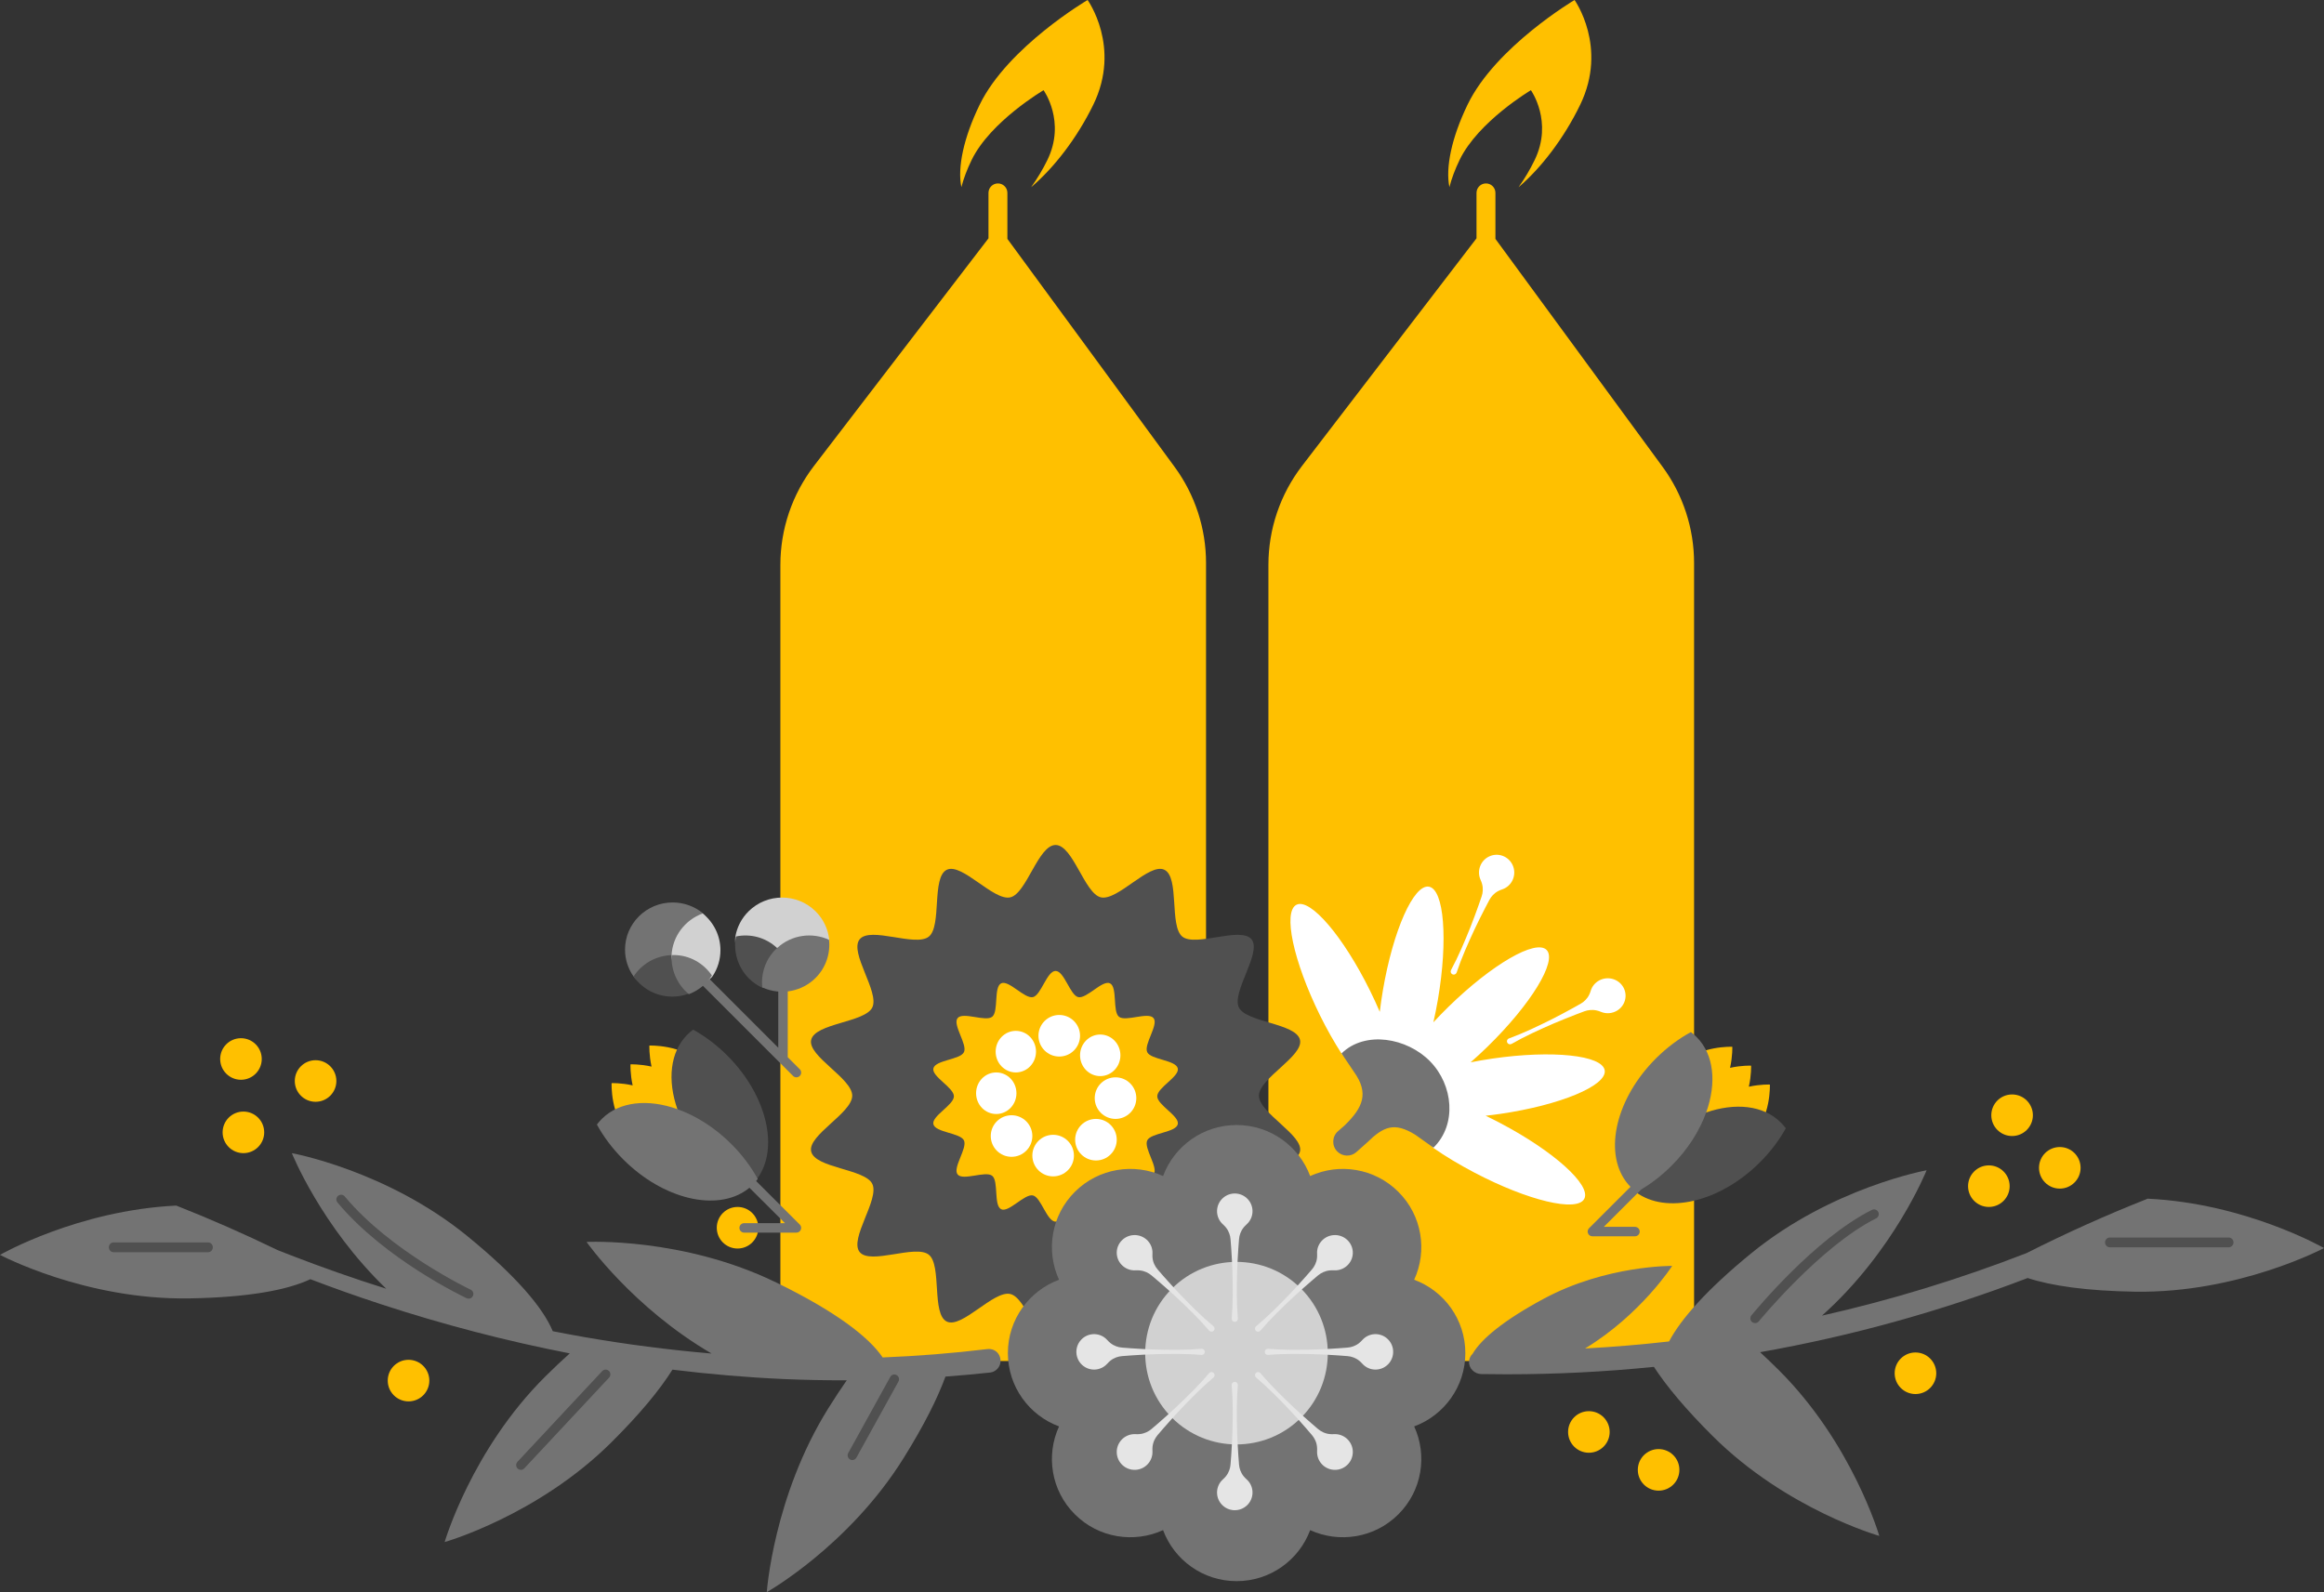 <svg width="1900" height="1302" xmlns="http://www.w3.org/2000/svg" xmlns:xlink="http://www.w3.org/1999/xlink" overflow="hidden"><rect width="100%" height="100%" fill="#333333" stroke="none"/><defs><clipPath id="clip0"><rect x="-97" y="169" width="1900" height="1302"/></clipPath></defs><g clip-path="url(#clip0)" transform="translate(97 -169)"><path d="M756.174 242.761C756.174 242.761 774.659 268.347 759.288 299.851 755.46 307.693 750.955 315.16 746.085 321.959 746.066 321.985 746.098 322.013 746.121 321.995 764.613 306.349 783.478 282.007 796.836 254.634 819.895 207.377 792.167 169 792.167 169 792.167 169 727.057 207.238 703.997 254.495 690.634 281.881 685.735 306.256 688.955 321.933 688.96 321.959 688.999 321.961 689.006 321.933 690.771 315.114 693.561 307.621 697.399 299.758 712.767 268.252 756.174 242.761 756.174 242.761Z" fill="#FFC000" fill-rule="evenodd"/><path d="M863.284 550.777 726.601 364.355 726.601 326.735C726.601 322.463 723.139 319 718.868 319 714.597 319 711.135 322.463 711.135 326.735L711.135 363.896 568.42 550.081C550.639 573.281 541 601.699 541 630.932L541 1239.8C541 1263.11 559.89 1282 583.193 1282L846.807 1282C870.11 1282 889 1263.11 889 1239.8L889 629.357C889.002 601.096 879.993 573.567 863.284 550.777Z" fill="#FFC000" fill-rule="evenodd"/><path d="M1154.6 242.761C1154.6 242.761 1172.92 268.347 1157.68 299.851 1153.89 307.693 1149.42 315.16 1144.59 321.959 1144.57 321.985 1144.61 322.013 1144.63 321.995 1162.96 306.349 1181.67 282.007 1194.91 254.634 1217.78 207.377 1190.28 169 1190.28 169 1190.28 169 1125.73 207.238 1102.86 254.495 1089.61 281.881 1084.75 306.256 1087.95 321.933 1087.95 321.959 1087.99 321.961 1088 321.933 1089.75 315.114 1092.51 307.621 1096.32 299.758 1111.56 268.252 1154.6 242.761 1154.6 242.761Z" fill="#FFC000" fill-rule="evenodd"/><path d="M1262.28 550.777 1125.6 364.355 1125.6 326.735C1125.6 322.463 1122.14 319 1117.87 319 1113.6 319 1110.13 322.463 1110.13 326.735L1110.13 363.896 967.42 550.081C949.639 573.281 940 601.699 940 630.932L940 1239.8C940 1263.11 958.89 1282 982.194 1282L1245.81 1282C1269.11 1282 1288 1263.11 1288 1239.8L1288 629.357C1288 601.096 1278.99 573.567 1262.28 550.777Z" fill="#FFC000" fill-rule="evenodd"/><path d="M719.566 1276.64C717.707 1273.4 713.907 1271.78 710.194 1272.23L710.151 1272.23C681.765 1275.67 653.227 1277.92 624.635 1279.07 613.121 1262.08 585.671 1241.2 537.672 1217.81 461.263 1180.57 382.548 1184.61 382.548 1184.61 382.548 1184.61 420.128 1238.14 484.668 1275.82 484.691 1275.83 484.68 1275.86 484.652 1275.86 449.664 1272.88 414.791 1268.35 380.166 1262.32 371.73 1260.84 363.315 1259.25 354.913 1257.6 346.99 1238.56 325.171 1212.54 285 1179.77 219.161 1126.06 141.609 1112 141.609 1112 141.609 1112 165.478 1171.66 218.686 1222.8 218.707 1222.81 218.686 1222.85 218.66 1222.84 192.379 1214.6 166.385 1205.43 140.683 1195.5 137.043 1194.08 133.395 1192.62 129.754 1191.19 102.707 1178.07 75.151 1165.94 47.118 1154.89-33.582 1158.77-97 1195.18-97 1195.18-97 1195.18-27.43 1232.16 57.588 1230.78 105.806 1230 137.953 1223.97 156.74 1215.08 175.968 1222.41 195.364 1229.31 214.938 1235.7 265.3 1252.17 316.688 1265.61 368.76 1275.74 368.781 1275.75 368.788 1275.77 368.773 1275.79 362.428 1281.47 355.789 1287.72 348.831 1294.63 288.527 1354.47 266.527 1430.03 266.527 1430.03 266.527 1430.03 342.295 1408.56 402.599 1348.72 426.122 1325.38 442.452 1305.51 452.765 1289.05 483.144 1292.78 513.667 1295.4 544.27 1296.76 561.232 1297.49 578.217 1297.8 595.202 1297.77 595.223 1297.77 595.236 1297.8 595.223 1297.81 590.34 1304.82 585.292 1312.48 580.071 1320.85 535.35 1392.55 529.891 1471 529.891 1471 529.891 1471 596.94 1433.2 641.664 1361.5 658.326 1334.78 669.434 1312.63 675.967 1294.72 688.117 1293.82 700.258 1292.74 712.378 1291.42 712.399 1291.42 712.471 1291.41 712.492 1291.41 719.125 1290.59 723.369 1283.27 719.566 1276.64Z" fill="#737373" fill-rule="evenodd"/><path d="M328.848 1371C327.898 1371 326.946 1370.64 326.201 1369.93 324.659 1368.45 324.592 1365.97 326.055 1364.41L395.355 1290.22C396.815 1288.65 399.251 1288.59 400.798 1290.07 402.341 1291.55 402.408 1294.03 400.945 1295.59L331.645 1369.78C330.886 1370.59 329.869 1371 328.848 1371Z" fill="#505050" fill-rule="evenodd"/><path d="M286.136 1231C285.585 1231 285.027 1230.88 284.494 1230.63 281.78 1229.35 217.618 1198.82 178.895 1152.34 177.53 1150.7 177.751 1148.26 179.389 1146.9 181.032 1145.53 183.465 1145.75 184.829 1147.39 222.466 1192.57 287.133 1223.33 287.781 1223.64 289.713 1224.55 290.539 1226.85 289.633 1228.78 288.976 1230.18 287.586 1231 286.136 1231Z" fill="#505050" fill-rule="evenodd"/><path d="M73.137 1193-4.136 1193C-6.272 1193-8 1191.21-8 1189-8 1186.79-6.272 1185-4.136 1185L73.137 1185C75.272 1185 77 1186.79 77 1189 77 1191.21 75.272 1193 73.137 1193Z" fill="#505050" fill-rule="evenodd"/><path d="M599.815 1363C599.181 1363 598.54 1362.84 597.947 1362.5 596.109 1361.45 595.457 1359.08 596.491 1357.21L630.855 1294.98C631.886 1293.11 634.213 1292.45 636.053 1293.5 637.891 1294.55 638.543 1296.93 637.509 1298.8L603.145 1361.02C602.445 1362.29 601.149 1363 599.815 1363Z" fill="#505050" fill-rule="evenodd"/><path d="M1658.86 1149.24C1625.15 1162.56 1592.11 1177.42 1559.84 1193.73 1505.1 1215.02 1449.29 1232.08 1392.63 1244.87 1392.6 1244.88 1392.59 1244.85 1392.61 1244.83 1451.71 1192.06 1478.11 1126 1478.11 1126 1478.11 1126 1400.55 1140.09 1334.7 1193.93 1298.57 1223.47 1277.25 1247.56 1267.56 1265.99 1244.8 1268.57 1221.93 1270.49 1198.97 1271.73 1198.94 1271.74 1198.93 1271.7 1198.96 1271.69 1244.42 1244.07 1270.1 1204.22 1270.1 1204.22 1270.1 1204.22 1216.31 1203.55 1165.17 1231.03 1132.34 1248.67 1114.08 1263.95 1107 1275.99 1105.32 1277.59 1104.21 1279.79 1104.03 1282.25 1103.61 1287.86 1108.42 1292.57 1114.04 1292.66 1120.96 1292.78 1127.87 1292.84 1134.78 1292.84 1175.17 1292.84 1215.32 1290.8 1255.16 1286.78 1265.54 1302.67 1281.27 1321.55 1303.35 1343.51 1363.66 1403.49 1439.43 1425 1439.43 1425 1439.43 1425 1417.43 1349.27 1357.12 1289.29 1351.91 1284.1 1346.88 1279.3 1342.01 1274.8 1341.99 1274.79 1342 1274.76 1342.02 1274.76 1416.38 1261.64 1489.44 1241.39 1560.73 1214.12 1580.17 1220.5 1608.91 1224.66 1648.39 1225.3 1733.42 1226.68 1803 1189.62 1803 1189.62 1803 1189.62 1739.57 1153.12 1658.86 1149.24Z" fill="#737373" fill-rule="evenodd"/><path d="M1337.89 1251C1337.03 1251 1336.16 1250.72 1335.44 1250.13 1333.77 1248.78 1333.52 1246.34 1334.87 1244.68 1336.96 1242.12 1386.49 1181.77 1433.37 1158.41 1435.3 1157.46 1437.63 1158.23 1438.59 1160.14 1439.55 1162.05 1438.77 1164.38 1436.85 1165.34 1391.48 1187.94 1341.41 1248.95 1340.91 1249.57 1340.14 1250.51 1339.02 1251 1337.89 1251Z" fill="#505050" fill-rule="evenodd"/><path d="M1725.11 1189 1627.89 1189C1625.74 1189 1624 1187.21 1624 1185 1624 1182.79 1625.74 1181 1627.89 1181L1725.11 1181C1727.26 1181 1729 1182.79 1729 1185 1729 1187.21 1727.26 1189 1725.11 1189Z" fill="#505050" fill-rule="evenodd"/><path d="M523 1173C523 1182.39 515.389 1190 506 1190 496.611 1190 489 1182.39 489 1173 489 1163.61 496.611 1156 506 1156 515.389 1156 523 1163.61 523 1173Z" fill="#FFC000" fill-rule="evenodd"/><path d="M476.263 1038.69C460.563 1022.94 433.908 1024.02 433.908 1024.02 433.908 1024.02 433.566 1031.68 435.669 1041.22 426.136 1039.07 418.464 1039.38 418.464 1039.38 418.464 1039.38 418.123 1047.04 420.226 1056.58 410.693 1054.44 403.021 1054.74 403.021 1054.74 403.021 1054.74 401.824 1081.37 417.524 1097.13 433.224 1112.89 452.188 1119.46 459.88 1111.81 462.738 1108.96 472.466 1099.29 475.321 1096.44 478.178 1093.6 487.907 1083.92 490.762 1081.08 498.459 1073.43 491.966 1054.45 476.263 1038.69Z" fill="#FFC000" fill-rule="evenodd"/><path d="M521.977 1132.97C506.602 1133.54 493.086 1125.88 483.776 1117.62 474.8 1109.66 463.003 1092.97 456.853 1076.17 448.523 1052.4 450.708 1029.27 465.024 1015 466.488 1013.54 468.045 1012.21 469.684 1011 479.475 1016.42 489.054 1023.59 497.828 1032.41 530.222 1064.98 540.17 1108.42 521.977 1132.97Z" fill="#505050" fill-rule="evenodd"/><path d="M556.863 1170.39 521.171 1134.8C521.629 1134.25 522.09 1133.7 522.517 1133.12 517.098 1123.24 509.91 1113.57 501.052 1104.7 487.479 1091.1 472.004 1081.41 456.769 1076 432.842 1067.51 409.505 1069.61 395.052 1083.96 393.574 1085.43 392.225 1086.99 391 1088.63 396.419 1098.51 403.607 1108.19 412.465 1117.06 445.169 1149.82 488.927 1160.02 513.763 1141.82 514.423 1141.33 515.06 1140.81 515.694 1140.29L544.701 1169.21C544.717 1169.23 544.706 1169.25 544.683 1169.25L511.394 1169.25C509.247 1169.25 507.51 1170.99 507.51 1173.13 507.51 1175.27 509.247 1177 511.394 1177L554.116 1177C555.688 1177 557.104 1176.06 557.705 1174.61 558.305 1173.16 557.974 1171.49 556.863 1170.39Z" fill="#737373" fill-rule="evenodd"/><path d="M1266 1176.5C1266 1185.61 1258.39 1193 1249 1193 1239.61 1193 1232 1185.61 1232 1176.5 1232 1167.39 1239.61 1160 1249 1160 1258.39 1160 1266 1167.39 1266 1176.5Z" fill="#FFC000" fill-rule="evenodd"/><path d="M1349.98 1055.91C1349.98 1055.91 1342.32 1055.57 1332.78 1057.67 1334.93 1048.14 1334.62 1040.46 1334.62 1040.46 1334.62 1040.46 1326.96 1040.12 1317.42 1042.23 1319.56 1032.69 1319.26 1025.02 1319.26 1025.02 1319.26 1025.02 1292.63 1023.82 1276.87 1039.52 1261.11 1055.23 1254.54 1074.19 1262.19 1081.88 1265.04 1084.74 1290.08 1109.91 1292.92 1112.77 1300.57 1120.46 1319.55 1113.96 1335.31 1098.26 1351.06 1082.56 1349.98 1055.91 1349.98 1055.91Z" fill="#FFC000" fill-rule="evenodd"/><path d="M1240.56 1143.98C1234.83 1130.75 1246.08 1115.16 1254.94 1106.39 1268.51 1092.94 1284.32 1083.31 1297.58 1078.85 1321.44 1070.52 1344.66 1072.71 1358.99 1087.02 1360.45 1088.49 1361.79 1090.04 1363 1091.68 1357.56 1101.47 1350.37 1111.05 1341.51 1119.83 1308.81 1152.22 1265.2 1162.17 1240.56 1143.98Z" fill="#505050" fill-rule="evenodd"/><path d="M1290.06 1017.03C1288.59 1015.56 1287.03 1014.22 1285.39 1013 1275.52 1018.39 1265.86 1025.55 1257 1034.36 1224.28 1066.91 1214.09 1110.45 1232.27 1135.16 1233.4 1136.7 1234.66 1138.16 1236.01 1139.55L1202.13 1173.4C1201.03 1174.51 1200.69 1176.17 1201.3 1177.61 1201.9 1179.06 1203.3 1180 1204.87 1180L1239.68 1180C1241.82 1180 1243.55 1178.27 1243.55 1176.14 1243.55 1174 1241.82 1172.27 1239.68 1172.27L1214.27 1172.27C1214.25 1172.27 1214.23 1172.24 1214.25 1172.23L1244.85 1141.65C1253.36 1136.57 1261.66 1130.17 1269.35 1122.52 1282.93 1109.01 1292.6 1093.61 1298 1078.45 1306.48 1054.64 1304.39 1031.41 1290.06 1017.03Z" fill="#737373" fill-rule="evenodd"/><path d="M556.865 1043.38 547.031 1033.55 547.031 979.044C547.031 976.902 545.295 975.163 543.15 975.163 541.005 975.163 539.269 976.902 539.269 979.044L539.269 1025.78 482.625 969.137C481.108 967.621 478.653 967.621 477.137 969.137 475.621 970.653 475.621 973.109 477.137 974.625L551.377 1048.86C552.135 1049.62 553.129 1050 554.122 1050 555.116 1050 556.109 1049.62 556.867 1048.86 558.378 1047.35 558.378 1044.9 556.865 1043.38Z" fill="#737373" fill-rule="evenodd"/><path d="M477.347 915.552C470.667 910.211 462.181 907 452.927 907 431.429 907 414 924.264 414 945.559 414 953.73 416.585 961.298 420.965 967.534 427.995 977.547 460.917 988.094 478.434 970.743 495.562 953.779 486.189 922.622 477.347 915.552Z" fill="#737373" fill-rule="evenodd"/><path d="M451.683 950.079C438.821 950.627 427.597 957.404 421 967.49 427.97 977.459 439.557 983.998 452.689 984 457.369 984 461.831 983.13 465.981 981.612 473.86 978.733 477.336 965.824 475.535 961.218 469.36 948.421 452.239 950.056 451.683 950.079Z" fill="#505050" fill-rule="evenodd"/><path d="M477.472 916C463.072 921.249 452.687 934.657 452.001 950.594 451.977 951.153 452.44 962.849 463.878 969.804 467.906 972.253 481.139 974.081 485.695 967.139 489.669 961.078 492 953.86 492 946.092 492 933.927 486.327 923.089 477.472 916Z" fill="#D1D1D1" fill-rule="evenodd"/><path d="M453.732 950C453.176 950 452.635 950.062 452.084 950.086 452.061 950.645 452 951.197 452 951.767 452 963.988 457.545 974.88 466.192 982 473.966 979.086 480.549 973.685 485 966.71 478.122 956.618 466.692 950 453.732 950Z" fill="#737373" fill-rule="evenodd"/><path d="M580.935 937.413C580.028 928.967 576.333 920.759 569.812 914.283 554.666 899.239 530.111 899.239 514.965 914.283 509.152 920.056 505.592 927.21 504.24 934.681 502.071 946.673 514.577 976 542.76 976 566.547 976.003 582.135 948.594 580.935 937.413Z" fill="#D1D1D1" fill-rule="evenodd"/><path d="M515.132 968.987C518.397 972.296 522.121 974.834 526.082 976.689 534.302 978.431 543.817 972.692 545.726 963.634 547.757 953.984 537.818 944.535 538.224 944.157 528.867 935.452 516.282 932.333 504.604 934.837 502.475 946.857 505.97 959.697 515.132 968.987Z" fill="#505050" fill-rule="evenodd"/><path d="M580.781 937.54C566.992 931.197 550.258 933.378 538.528 944.088 538.116 944.464 537.687 944.807 537.287 945.201 528.703 953.743 525.025 965.304 526.219 976.446 533.837 979.953 542.352 980.872 550.44 979.17 557.501 977.683 564.228 974.24 569.71 968.785 578.297 960.245 581.975 948.685 580.781 937.54Z" fill="#737373" fill-rule="evenodd"/><path d="M599.745 1065C599.745 1079.2 563.157 1097.32 566.177 1110.61 569.296 1124.33 610.194 1124.79 616.164 1137.17 622.232 1149.75 597.162 1182.02 605.789 1192.83 614.46 1203.69 651.492 1186.38 662.349 1195.05 673.154 1203.68 664.481 1243.66 677.061 1249.73 689.437 1255.7 715.258 1224.07 728.976 1227.18 742.261 1230.21 751.8 1270 766 1270 780.2 1270 789.739 1230.21 803.024 1227.18 816.742 1224.06 842.564 1255.7 854.942 1249.73 867.52 1243.66 858.849 1203.68 869.652 1195.05 880.508 1186.37 917.54 1203.69 926.211 1192.82 934.838 1182.01 909.766 1149.75 915.836 1137.16 921.806 1124.78 962.707 1124.33 965.823 1110.61 968.841 1097.32 932.255 1079.2 932.255 1065 932.255 1050.8 968.844 1032.68 965.823 1019.39 962.704 1005.66 921.806 1005.21 915.836 992.831 909.769 980.247 934.838 947.981 926.211 937.171 917.54 926.31 880.508 943.623 869.652 934.948 858.846 926.317 867.52 886.336 854.939 880.266 842.564 874.294 816.742 905.93 803.024 902.813 789.739 899.793 780.2 860 766 860 751.803 860 742.261 899.793 728.976 902.813 715.258 905.933 689.437 874.294 677.059 880.268 664.481 886.338 673.151 926.32 662.349 934.951 651.492 943.625 614.46 926.31 605.789 937.173 597.162 947.983 622.234 980.249 616.164 992.833 610.194 1005.21 569.294 1005.67 566.177 1019.39 563.159 1032.68 599.745 1050.8 599.745 1065Z" fill="#505050" fill-rule="evenodd"/><path d="M682.873 1065.5C682.873 1072.6 664.58 1081.66 666.088 1088.3 667.648 1095.16 688.098 1095.39 691.083 1101.58 694.117 1107.87 681.582 1124.01 685.897 1129.41 690.232 1134.84 708.747 1126.19 714.175 1130.53 719.578 1134.84 715.24 1154.83 721.529 1157.87 727.718 1160.85 740.629 1145.03 747.488 1146.59 754.13 1148.1 758.901 1168 766 1168 773.099 1168 777.87 1148.1 784.512 1146.59 791.371 1145.03 804.282 1160.85 810.471 1157.87 816.76 1154.83 812.424 1134.84 817.827 1130.53 823.255 1126.19 841.773 1134.84 846.105 1129.41 850.418 1124.01 837.883 1107.88 840.917 1101.59 843.902 1095.39 864.352 1095.17 865.911 1088.31 867.422 1081.66 849.126 1072.6 849.126 1065.5 849.126 1058.4 867.419 1049.34 865.911 1042.7 864.352 1035.84 843.902 1035.61 840.917 1029.42 837.883 1023.13 850.418 1006.99 846.103 1001.59 841.768 996.156 823.253 1004.81 817.824 1000.47 812.422 996.161 816.76 976.169 810.471 973.134 804.282 970.148 791.371 985.968 784.512 984.407 777.87 982.896 773.099 963 766 963 758.901 963 754.13 982.896 747.488 984.407 740.629 985.968 727.718 970.148 721.529 973.134 715.24 976.169 719.575 996.161 714.173 1000.47 708.744 1004.81 690.227 996.156 685.894 1001.59 681.582 1006.99 694.117 1023.12 691.083 1029.41 688.098 1035.61 667.648 1035.83 666.088 1042.69 664.58 1049.34 682.873 1058.4 682.873 1065.5Z" fill="#FFC000" fill-rule="evenodd"/><path d="M786 1016C786 1025.39 778.389 1033 769 1033 759.611 1033 752 1025.39 752 1016 752 1006.61 759.612 999 769 999 778.389 999 786 1006.61 786 1016Z" fill="#FFFFFF" fill-rule="evenodd"/><path d="M750 1029C750 1038.39 742.613 1046 733.5 1046 724.387 1046 717 1038.39 717 1029 717 1019.61 724.388 1012 733.5 1012 742.613 1012 750 1019.61 750 1029Z" fill="#FFFFFF" fill-rule="evenodd"/><path d="M734 1063C734 1072.39 726.613 1080 717.5 1080 708.387 1080 701 1072.39 701 1063 701 1053.61 708.387 1046 717.5 1046 726.613 1046 734 1053.61 734 1063Z" fill="#FFFFFF" fill-rule="evenodd"/><path d="M747 1098C747 1107.39 739.389 1115 730 1115 720.611 1115 713 1107.39 713 1098 713 1088.61 720.611 1081 730 1081 739.389 1081 747 1088.61 747 1098Z" fill="#FFFFFF" fill-rule="evenodd"/><path d="M781 1114C781 1123.39 773.389 1131 764 1131 754.611 1131 747 1123.39 747 1114 747 1104.61 754.611 1097 764 1097 773.389 1097 781 1104.61 781 1114Z" fill="#FFFFFF" fill-rule="evenodd"/><path d="M816 1101C816 1110.39 808.389 1118 799 1118 789.611 1118 782 1110.39 782 1101 782 1091.61 789.611 1084 799 1084 808.389 1084 816 1091.61 816 1101Z" fill="#FFFFFF" fill-rule="evenodd"/><path d="M832 1067C832 1076.39 824.389 1084 815 1084 805.611 1084 798 1076.39 798 1067 798 1057.61 805.611 1050 815 1050 824.389 1050 832 1057.61 832 1067Z" fill="#FFFFFF" fill-rule="evenodd"/><path d="M819.001 1032C819.001 1041.39 811.613 1049 802.5 1049 793.388 1049 786 1041.39 786 1032 786 1022.61 793.388 1015 802.5 1015 811.613 1015 819.001 1022.61 819.001 1032Z" fill="#FFFFFF" fill-rule="evenodd"/><path d="M1214.94 1044.35C1213.12 1031.87 1171.95 1027.55 1122.99 1034.69 1116.9 1035.58 1110.99 1036.6 1105.29 1037.73 1109.91 1033.7 1114.58 1029.39 1119.24 1024.83 1154.66 990.233 1176.25 954.865 1167.45 945.837 1158.66 936.809 1122.81 957.54 1087.39 992.138 1082.99 996.436 1078.81 1000.75 1074.87 1005.01 1076.23 999.029 1077.48 992.795 1078.58 986.365 1086.93 937.526 1083.63 896.212 1071.21 894.086 1058.79 891.959 1041.96 929.825 1033.62 978.664 1032.58 984.731 1031.73 990.679 1031.05 996.452 1028.64 990.808 1025.99 985.03 1023.1 979.18 1001.18 934.758 974.259 903.273 962.968 908.86 951.674 914.447 960.289 954.986 982.205 999.411 987.911 1010.97 993.836 1021.35 999.877 1030.72 1002.3 1034.49 1028.48 1046.43 1044.61 1062.58 1060.74 1078.73 1071.87 1105.63 1074.92 1107.76 1084.68 1114.59 1095.89 1121.32 1108.31 1127.85 1152.12 1150.89 1192.38 1160.51 1198.24 1149.35 1204.09 1138.18 1173.33 1110.45 1129.52 1087.41 1125.5 1085.3 1121.51 1083.3 1117.58 1081.42 1121.51 1080.99 1125.51 1080.48 1129.56 1079.89 1178.53 1072.74 1216.76 1056.83 1214.94 1044.35Z" fill="#FFFFFF" fill-rule="evenodd"/><path d="M1074.93 1107.52C1094.27 1088.64 1091.11 1056.36 1072.25 1037.01 1053.38 1017.65 1019.12 1011.56 999.78 1030.44L1009.97 1045.57C1022.44 1063.03 1017.24 1074.75 1002.41 1089.22L996.864 1094.09C991.974 1098.39 991.685 1105.91 996.227 1110.57L996.227 1110.57C1000.47 1114.92 1007.38 1115.16 1011.92 1111.12L1020.59 1103.39C1034.18 1090.12 1042.91 1086.36 1060.07 1096.95L1074.93 1107.52Z" fill="#737373" fill-rule="evenodd"/><path d="M1089.3 962.267C1095.43 950.909 1100.38 939.036 1105.18 927.097 1107.56 921.114 1109.76 915.057 1111.93 908.989L1113.51 904.418C1114.02 902.885 1114.65 901.402 1114.94 899.774 1115.54 896.524 1115.5 892.996 1113.49 888.6 1110.16 881.317 1113.32 872.691 1120.55 869.336 1127.78 865.98 1136.34 869.165 1139.67 876.449 1143.01 883.732 1139.84 892.357 1132.61 895.713 1132.11 895.947 1131.58 896.153 1131.06 896.326 1126.5 897.83 1123.9 900.202 1121.94 902.855 1120.96 904.176 1120.3 905.646 1119.53 907.063L1117.28 911.34C1114.34 917.073 1111.43 922.817 1108.69 928.637 1103.26 940.301 1097.99 952.032 1093.89 964.281 1093.44 965.602 1092.02 966.313 1090.71 965.867 1089.4 965.422 1088.69 963.99 1089.13 962.666 1089.18 962.53 1089.24 962.39 1089.3 962.267Z" fill="#FFFFFF" fill-rule="evenodd"/><path d="M1136.65 1018.2C1148.78 1013.76 1160.36 1008.17 1171.86 1002.43 1177.6 999.54 1183.26 996.48 1188.9 993.39L1193.11 991.027C1194.51 990.219 1195.96 989.528 1197.25 988.507 1199.84 986.486 1202.13 983.845 1203.49 979.276 1205.75 971.705 1213.83 967.364 1221.54 969.578 1229.24 971.791 1233.67 979.724 1231.41 987.292 1229.16 994.862 1221.08 999.203 1213.37 996.989 1212.83 996.835 1212.3 996.645 1211.79 996.435 1207.32 994.581 1203.79 994.654 1200.55 995.345 1198.93 995.685 1197.47 996.348 1195.95 996.898L1191.42 998.607C1185.42 1000.95 1179.43 1003.31 1173.51 1005.85 1161.71 1010.97 1149.98 1016.25 1138.81 1022.66 1137.6 1023.35 1136.05 1022.95 1135.35 1021.77 1134.64 1020.59 1135.05 1019.07 1136.25 1018.37 1136.38 1018.31 1136.52 1018.24 1136.65 1018.2Z" fill="#FFFFFF" fill-rule="evenodd"/><path d="M178 1053C178 1062.39 170.389 1070 161 1070 151.611 1070 144 1062.39 144 1053 144 1043.61 151.611 1036 161 1036 170.389 1036 178 1043.61 178 1053Z" fill="#FFC000" fill-rule="evenodd"/><path d="M119 1095C119 1104.39 111.389 1112 102 1112 92.611 1112 85 1104.39 85 1095 85 1085.61 92.611 1078 102 1078 111.389 1078 119 1085.61 119 1095Z" fill="#FFC000" fill-rule="evenodd"/><path d="M117 1035C117 1044.39 109.389 1052 100 1052 90.611 1052 83 1044.39 83 1035 83 1025.61 90.611 1018 100 1018 109.389 1018 117 1025.61 117 1035Z" fill="#FFC000" fill-rule="evenodd"/><path d="M254 1298C254 1307.39 246.389 1315 237 1315 227.611 1315 220 1307.39 220 1298 220 1288.61 227.611 1281 237 1281 246.389 1281 254 1288.61 254 1298Z" fill="#FFC000" fill-rule="evenodd"/><path d="M1486 1292C1486 1301.39 1478.39 1309 1469 1309 1459.61 1309 1452 1301.39 1452 1292 1452 1282.61 1459.61 1275 1469 1275 1478.39 1275 1486 1282.61 1486 1292Z" fill="#FFC000" fill-rule="evenodd"/><path d="M1276 1371C1276 1380.39 1268.39 1388 1259 1388 1249.61 1388 1242 1380.39 1242 1371 1242 1361.61 1249.61 1354 1259 1354 1268.39 1354 1276 1361.61 1276 1371Z" fill="#FFC000" fill-rule="evenodd"/><path d="M1219 1340C1219 1349.39 1211.39 1357 1202 1357 1192.61 1357 1185 1349.39 1185 1340 1185 1330.61 1192.61 1323 1202 1323 1211.39 1323 1219 1330.61 1219 1340Z" fill="#FFC000" fill-rule="evenodd"/><path d="M1546 1139C1546 1148.39 1538.39 1156 1529 1156 1519.61 1156 1512 1148.39 1512 1139 1512 1129.61 1519.61 1122 1529 1122 1538.39 1122 1546 1129.61 1546 1139Z" fill="#FFC000" fill-rule="evenodd"/><path d="M1604 1124C1604 1133.39 1596.39 1141 1587 1141 1577.61 1141 1570 1133.39 1570 1124 1570 1114.61 1577.61 1107 1587 1107 1596.39 1107 1604 1114.61 1604 1124Z" fill="#FFC000" fill-rule="evenodd"/><path d="M1565 1081C1565 1090.39 1557.39 1098 1548 1098 1538.61 1098 1531 1090.39 1531 1081 1531 1071.61 1538.61 1064 1548 1064 1557.39 1064 1565 1071.61 1565 1081Z" fill="#FFC000" fill-rule="evenodd"/><path d="M1101 1275.5C1101 1248 1083.59 1224.56 1059.17 1215.53 1070.03 1191.92 1065.73 1163.07 1046.23 1143.63 1026.73 1124.18 997.802 1119.88 974.131 1130.72 965.077 1106.36 941.573 1089 914 1089 886.427 1089 862.923 1106.36 853.87 1130.72 830.198 1119.88 801.268 1124.18 781.772 1143.63 762.275 1163.07 757.966 1191.92 768.833 1215.53 744.409 1224.56 727 1248 727 1275.5 727 1303 744.409 1326.44 768.833 1335.47 757.966 1359.08 762.273 1387.93 781.772 1407.37 801.271 1426.82 830.198 1431.12 853.87 1420.28 862.923 1444.64 886.427 1462 914 1462 941.573 1462 965.077 1444.64 974.131 1420.28 997.802 1431.12 1026.73 1426.82 1046.23 1407.37 1065.73 1387.93 1070.03 1359.08 1059.17 1335.47 1083.59 1326.44 1101 1303 1101 1275.5Z" fill="#737373" fill-rule="evenodd"/><path d="M966.679 1222.78C995.827 1251.93 995.827 1299.19 966.678 1328.34 937.53 1357.49 890.272 1357.49 861.124 1328.34 831.975 1299.19 831.975 1251.93 861.124 1222.78 890.272 1193.64 937.531 1193.64 966.679 1222.78Z" fill="#D1D1D1" fill-rule="evenodd"/><path d="M891.513 1257.11C883.142 1247.28 873.852 1238.36 864.447 1229.55 859.723 1225.17 854.864 1220.92 849.981 1216.69L846.283 1213.55C845.034 1212.52 843.879 1211.4 842.461 1210.54 839.639 1208.81 836.319 1207.56 831.457 1207.84 823.4 1208.3 816.492 1202.22 816.025 1194.26 815.559 1186.31 821.713 1179.49 829.768 1179.02 837.825 1178.56 844.734 1184.64 845.2 1192.6 845.234 1193.15 845.231 1193.72 845.2 1194.26 844.917 1199.06 846.182 1202.34 847.939 1205.13 848.812 1206.53 849.945 1207.67 850.989 1208.9L854.164 1212.56C858.445 1217.38 862.747 1222.18 867.186 1226.84 876.106 1236.13 885.14 1245.3 895.094 1253.57 896.17 1254.46 896.307 1256.04 895.403 1257.11 894.498 1258.17 892.897 1258.3 891.821 1257.41 891.712 1257.32 891.603 1257.21 891.513 1257.11Z" fill="#E5E5E5" fill-rule="evenodd"/><path d="M885.268 1277.01C872.436 1275.9 859.604 1276.08 846.773 1276.42 840.357 1276.62 833.941 1277.01 827.525 1277.43L822.714 1277.8C821.11 1277.95 819.506 1277.96 817.902 1278.34 814.694 1279.09 811.486 1280.54 808.278 1284.14 802.963 1290.12 793.817 1290.65 787.847 1285.33 781.878 1280 781.35 1270.84 786.664 1264.86 791.979 1258.88 801.126 1258.35 807.095 1263.67 807.513 1264.04 807.911 1264.45 808.278 1264.86 811.486 1268.47 814.694 1269.91 817.902 1270.66 819.506 1271.04 821.11 1271.05 822.714 1271.2L827.525 1271.57C833.941 1271.99 840.357 1272.38 846.773 1272.58 859.604 1272.92 872.436 1273.1 885.268 1271.99 886.653 1271.87 887.872 1272.9 887.991 1274.28 888.111 1275.67 887.085 1276.89 885.699 1277.01 885.558 1277.03 885.404 1277.02 885.268 1277.01Z" fill="#E5E5E5" fill-rule="evenodd"/><path d="M895.097 1295.49C885.143 1303.86 876.106 1313.15 867.188 1322.55 862.751 1327.28 858.447 1332.14 854.165 1337.02L850.991 1340.72C849.949 1341.97 848.814 1343.12 847.94 1344.54 846.184 1347.36 844.919 1350.68 845.201 1355.54 845.668 1363.6 839.512 1370.51 831.458 1370.98 823.401 1371.44 816.492 1365.29 816.025 1357.23 815.559 1349.18 821.713 1342.27 829.768 1341.8 830.333 1341.77 830.903 1341.77 831.455 1341.8 836.317 1342.08 839.637 1340.82 842.459 1339.06 843.877 1338.19 845.033 1337.05 846.282 1336.01L849.98 1332.84C854.863 1328.55 859.722 1324.25 864.446 1319.81 873.851 1310.89 883.142 1301.86 891.513 1291.91 892.417 1290.83 894.019 1290.69 895.094 1291.6 896.17 1292.5 896.307 1294.1 895.403 1295.18 895.315 1295.29 895.203 1295.4 895.097 1295.49Z" fill="#E5E5E5" fill-rule="evenodd"/><path d="M915.013 1301.73C913.901 1314.56 914.079 1327.4 914.421 1340.23 914.622 1346.64 915.013 1353.06 915.434 1359.48L915.802 1364.29C915.946 1365.89 915.964 1367.49 916.345 1369.1 917.093 1372.31 918.535 1375.51 922.144 1378.72 928.123 1384.04 928.655 1393.18 923.329 1399.15 918.003 1405.12 908.838 1405.65 902.856 1400.34 896.877 1395.02 896.345 1385.88 901.671 1379.91 902.044 1379.49 902.447 1379.09 902.856 1378.72 906.467 1375.51 907.91 1372.31 908.655 1369.1 909.036 1367.49 909.054 1365.89 909.198 1364.29L909.566 1359.48C909.988 1353.06 910.379 1346.64 910.579 1340.23 910.921 1327.4 911.099 1314.56 909.988 1301.73 909.867 1300.35 910.895 1299.13 912.284 1299.01 913.673 1298.89 914.894 1299.92 915.013 1301.3 915.025 1301.44 915.023 1301.59 915.013 1301.73Z" fill="#E5E5E5" fill-rule="evenodd"/><path d="M933.488 1291.9C941.858 1301.86 951.149 1310.89 960.553 1319.81 965.278 1324.25 970.136 1328.55 975.019 1332.83L978.717 1336.01C979.966 1337.05 981.122 1338.19 982.539 1339.06 985.362 1340.82 988.681 1342.08 993.543 1341.8 1001.6 1341.33 1008.51 1347.49 1008.98 1355.54 1009.44 1363.6 1003.29 1370.51 995.232 1370.98 987.175 1371.44 980.267 1365.29 979.8 1357.23 979.766 1356.67 979.769 1356.1 979.8 1355.55 980.083 1350.68 978.818 1347.36 977.061 1344.54 976.188 1343.12 975.055 1341.97 974.011 1340.72L970.836 1337.02C966.555 1332.14 962.253 1327.28 957.814 1322.55 948.894 1313.15 939.86 1303.86 929.906 1295.49 928.831 1294.58 928.693 1292.98 929.598 1291.91 930.502 1290.83 932.104 1290.69 933.179 1291.6 933.288 1291.69 933.397 1291.8 933.488 1291.9Z" fill="#E5E5E5" fill-rule="evenodd"/><path d="M939.732 1271.99C952.564 1273.1 965.396 1272.92 978.227 1272.58 984.643 1272.38 991.059 1271.99 997.475 1271.57L1002.29 1271.2C1003.89 1271.05 1005.49 1271.04 1007.1 1270.66 1010.31 1269.91 1013.51 1268.46 1016.72 1264.86 1022.04 1258.88 1031.18 1258.35 1037.15 1263.67 1043.12 1269 1043.65 1278.16 1038.34 1284.14 1033.02 1290.12 1023.87 1290.65 1017.91 1285.33 1017.49 1284.96 1017.09 1284.55 1016.72 1284.14 1013.51 1280.53 1010.31 1279.09 1007.1 1278.34 1005.49 1277.96 1003.89 1277.95 1002.29 1277.8L997.475 1277.43C991.059 1277.01 984.643 1276.62 978.227 1276.42 965.396 1276.08 952.564 1275.9 939.732 1277.01 938.346 1277.13 937.127 1276.1 937.009 1274.72 936.891 1273.33 937.915 1272.11 939.301 1271.99 939.44 1271.97 939.594 1271.98 939.732 1271.99Z" fill="#E5E5E5" fill-rule="evenodd"/><path d="M929.904 1253.57C939.858 1245.3 948.895 1236.13 957.812 1226.84 962.249 1222.18 966.554 1217.38 970.835 1212.56L974.01 1208.91C975.052 1207.67 976.187 1206.53 977.06 1205.13 978.817 1202.34 980.082 1199.07 979.799 1194.26 979.333 1186.31 985.488 1179.49 993.542 1179.02 1001.6 1178.56 1008.51 1184.64 1008.98 1192.6 1009.44 1200.55 1003.29 1207.37 995.232 1207.84 994.667 1207.87 994.097 1207.87 993.545 1207.84 988.683 1207.56 985.364 1208.81 982.541 1210.54 981.123 1211.4 979.968 1212.52 978.719 1213.55L975.021 1216.69C970.138 1220.92 965.279 1225.16 960.554 1229.55 951.149 1238.36 941.858 1247.28 933.488 1257.11 932.583 1258.17 930.982 1258.3 929.906 1257.41 928.831 1256.52 928.693 1254.94 929.598 1253.87 929.689 1253.77 929.8 1253.66 929.904 1253.57Z" fill="#E5E5E5" fill-rule="evenodd"/><path d="M909.988 1247.27C911.099 1234.44 910.921 1221.6 910.579 1208.77 910.379 1202.36 909.988 1195.94 909.566 1189.53L909.198 1184.71C909.054 1183.11 909.036 1181.5 908.655 1179.9 907.907 1176.69 906.465 1173.49 902.856 1170.28 896.877 1164.96 896.345 1155.82 901.671 1149.85 906.997 1143.88 916.162 1143.35 922.144 1148.66 928.123 1153.98 928.655 1163.12 923.329 1169.09 922.956 1169.51 922.552 1169.91 922.144 1170.28 918.533 1173.49 917.091 1176.69 916.345 1179.9 915.964 1181.5 915.946 1183.11 915.802 1184.71L915.434 1189.53C915.013 1195.94 914.622 1202.36 914.421 1208.77 914.079 1221.6 913.901 1234.44 915.013 1247.27 915.133 1248.65 914.105 1249.87 912.716 1249.99 911.327 1250.11 910.106 1249.08 909.988 1247.7 909.975 1247.56 909.975 1247.4 909.988 1247.27Z" fill="#E5E5E5" fill-rule="evenodd"/></g></svg>